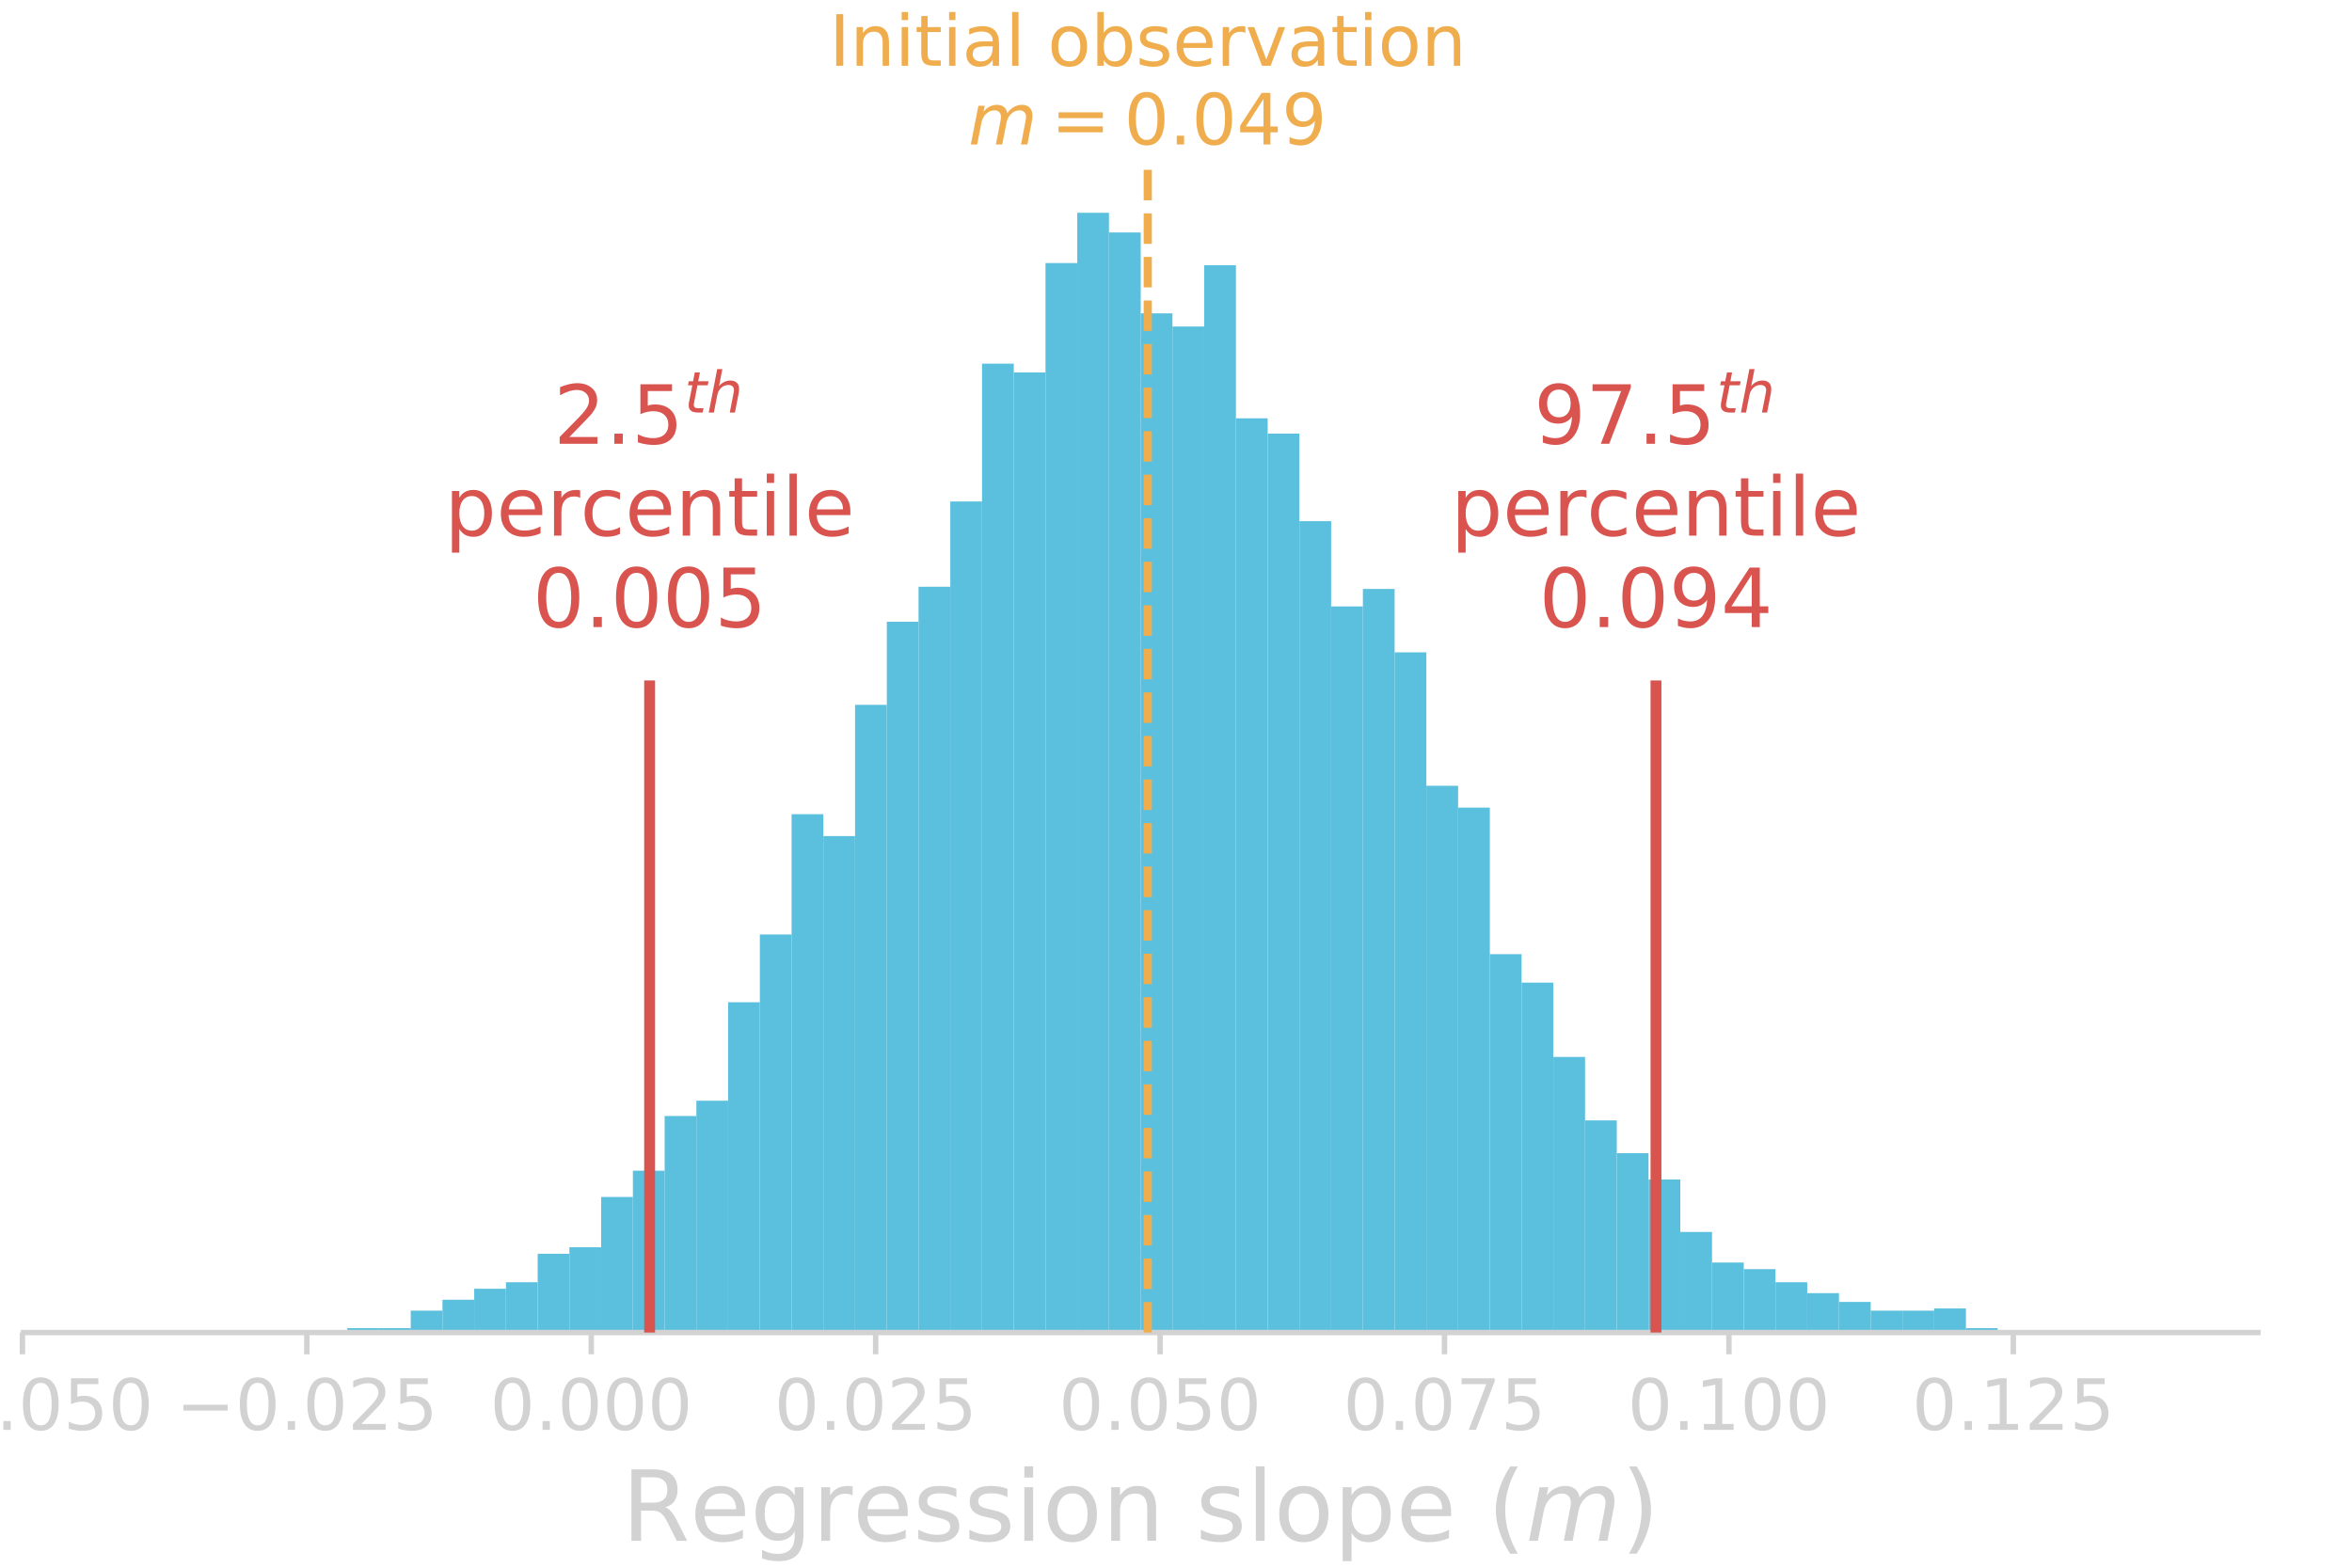 <?xml version="1.0" encoding="utf-8" standalone="no"?>
<!DOCTYPE svg PUBLIC "-//W3C//DTD SVG 1.1//EN"
  "http://www.w3.org/Graphics/SVG/1.1/DTD/svg11.dtd">
<!-- Created with matplotlib (http://matplotlib.org/) -->
<svg height="288pt" version="1.1" viewBox="0 0 432 288" width="432pt" xmlns="http://www.w3.org/2000/svg" xmlns:xlink="http://www.w3.org/1999/xlink">
 <defs>
  <style type="text/css">
*{stroke-linecap:butt;stroke-linejoin:round;}
  </style>
 </defs>
 <g id="figure_1">
  <g id="patch_1">
   <path d="M 0 288 
L 432 288 
L 432 0 
L 0 0 
z
" style="fill:none;"/>
  </g>
  <g id="axes_1">
   <g id="patch_2">
    <path d="M 4.32 244.8 
L 414.72 244.8 
L 414.72 28.8 
L 4.32 28.8 
z
" style="fill:none;"/>
   </g>
   <g id="patch_3">
    <path clip-path="url(#p814b1fa100)" d="M 22.975 244.8 
L 28.804 244.8 
L 28.804 244.398 
L 22.975 244.398 
z
" style="fill:#5bc0de;"/>
   </g>
   <g id="patch_4">
    <path clip-path="url(#p814b1fa100)" d="M 28.804 244.8 
L 34.634 244.8 
L 34.634 244.8 
L 28.804 244.8 
z
" style="fill:#5bc0de;"/>
   </g>
   <g id="patch_5">
    <path clip-path="url(#p814b1fa100)" d="M 34.634 244.8 
L 40.463 244.8 
L 40.463 244.8 
L 34.634 244.8 
z
" style="fill:#5bc0de;"/>
   </g>
   <g id="patch_6">
    <path clip-path="url(#p814b1fa100)" d="M 40.463 244.8 
L 46.293 244.8 
L 46.293 244.8 
L 40.463 244.8 
z
" style="fill:#5bc0de;"/>
   </g>
   <g id="patch_7">
    <path clip-path="url(#p814b1fa100)" d="M 46.293 244.8 
L 52.122 244.8 
L 52.122 244.398 
L 46.293 244.398 
z
" style="fill:#5bc0de;"/>
   </g>
   <g id="patch_8">
    <path clip-path="url(#p814b1fa100)" d="M 52.122 244.8 
L 57.952 244.8 
L 57.952 244.8 
L 52.122 244.8 
z
" style="fill:#5bc0de;"/>
   </g>
   <g id="patch_9">
    <path clip-path="url(#p814b1fa100)" d="M 57.952 244.8 
L 63.781 244.8 
L 63.781 244.398 
L 57.952 244.398 
z
" style="fill:#5bc0de;"/>
   </g>
   <g id="patch_10">
    <path clip-path="url(#p814b1fa100)" d="M 63.781 244.8 
L 69.611 244.8 
L 69.611 243.996 
L 63.781 243.996 
z
" style="fill:#5bc0de;"/>
   </g>
   <g id="patch_11">
    <path clip-path="url(#p814b1fa100)" d="M 69.611 244.8 
L 75.44 244.8 
L 75.44 243.996 
L 69.611 243.996 
z
" style="fill:#5bc0de;"/>
   </g>
   <g id="patch_12">
    <path clip-path="url(#p814b1fa100)" d="M 75.44 244.8 
L 81.27 244.8 
L 81.27 240.782 
L 75.44 240.782 
z
" style="fill:#5bc0de;"/>
   </g>
   <g id="patch_13">
    <path clip-path="url(#p814b1fa100)" d="M 81.27 244.8 
L 87.1 244.8 
L 87.1 238.773 
L 81.27 238.773 
z
" style="fill:#5bc0de;"/>
   </g>
   <g id="patch_14">
    <path clip-path="url(#p814b1fa100)" d="M 87.1 244.8 
L 92.929 244.8 
L 92.929 236.764 
L 87.1 236.764 
z
" style="fill:#5bc0de;"/>
   </g>
   <g id="patch_15">
    <path clip-path="url(#p814b1fa100)" d="M 92.929 244.8 
L 98.759 244.8 
L 98.759 235.559 
L 92.929 235.559 
z
" style="fill:#5bc0de;"/>
   </g>
   <g id="patch_16">
    <path clip-path="url(#p814b1fa100)" d="M 98.759 244.8 
L 104.588 244.8 
L 104.588 230.336 
L 98.759 230.336 
z
" style="fill:#5bc0de;"/>
   </g>
   <g id="patch_17">
    <path clip-path="url(#p814b1fa100)" d="M 104.588 244.8 
L 110.418 244.8 
L 110.418 229.13 
L 104.588 229.13 
z
" style="fill:#5bc0de;"/>
   </g>
   <g id="patch_18">
    <path clip-path="url(#p814b1fa100)" d="M 110.418 244.8 
L 116.247 244.8 
L 116.247 219.889 
L 110.418 219.889 
z
" style="fill:#5bc0de;"/>
   </g>
   <g id="patch_19">
    <path clip-path="url(#p814b1fa100)" d="M 116.247 244.8 
L 122.077 244.8 
L 122.077 215.068 
L 116.247 215.068 
z
" style="fill:#5bc0de;"/>
   </g>
   <g id="patch_20">
    <path clip-path="url(#p814b1fa100)" d="M 122.077 244.8 
L 127.906 244.8 
L 127.906 205.023 
L 122.077 205.023 
z
" style="fill:#5bc0de;"/>
   </g>
   <g id="patch_21">
    <path clip-path="url(#p814b1fa100)" d="M 127.906 244.8 
L 133.736 244.8 
L 133.736 202.211 
L 127.906 202.211 
z
" style="fill:#5bc0de;"/>
   </g>
   <g id="patch_22">
    <path clip-path="url(#p814b1fa100)" d="M 133.736 244.8 
L 139.565 244.8 
L 139.565 184.13 
L 133.736 184.13 
z
" style="fill:#5bc0de;"/>
   </g>
   <g id="patch_23">
    <path clip-path="url(#p814b1fa100)" d="M 139.565 244.8 
L 145.395 244.8 
L 145.395 171.675 
L 139.565 171.675 
z
" style="fill:#5bc0de;"/>
   </g>
   <g id="patch_24">
    <path clip-path="url(#p814b1fa100)" d="M 145.395 244.8 
L 151.225 244.8 
L 151.225 149.577 
L 145.395 149.577 
z
" style="fill:#5bc0de;"/>
   </g>
   <g id="patch_25">
    <path clip-path="url(#p814b1fa100)" d="M 151.225 244.8 
L 157.054 244.8 
L 157.054 153.595 
L 151.225 153.595 
z
" style="fill:#5bc0de;"/>
   </g>
   <g id="patch_26">
    <path clip-path="url(#p814b1fa100)" d="M 157.054 244.8 
L 162.884 244.8 
L 162.884 129.488 
L 157.054 129.488 
z
" style="fill:#5bc0de;"/>
   </g>
   <g id="patch_27">
    <path clip-path="url(#p814b1fa100)" d="M 162.884 244.8 
L 168.713 244.8 
L 168.713 114.22 
L 162.884 114.22 
z
" style="fill:#5bc0de;"/>
   </g>
   <g id="patch_28">
    <path clip-path="url(#p814b1fa100)" d="M 168.713 244.8 
L 174.543 244.8 
L 174.543 107.791 
L 168.713 107.791 
z
" style="fill:#5bc0de;"/>
   </g>
   <g id="patch_29">
    <path clip-path="url(#p814b1fa100)" d="M 174.543 244.8 
L 180.372 244.8 
L 180.372 92.121 
L 174.543 92.121 
z
" style="fill:#5bc0de;"/>
   </g>
   <g id="patch_30">
    <path clip-path="url(#p814b1fa100)" d="M 180.372 244.8 
L 186.202 244.8 
L 186.202 66.809 
L 180.372 66.809 
z
" style="fill:#5bc0de;"/>
   </g>
   <g id="patch_31">
    <path clip-path="url(#p814b1fa100)" d="M 186.202 244.8 
L 192.031 244.8 
L 192.031 68.416 
L 186.202 68.416 
z
" style="fill:#5bc0de;"/>
   </g>
   <g id="patch_32">
    <path clip-path="url(#p814b1fa100)" d="M 192.031 244.8 
L 197.861 244.8 
L 197.861 48.327 
L 192.031 48.327 
z
" style="fill:#5bc0de;"/>
   </g>
   <g id="patch_33">
    <path clip-path="url(#p814b1fa100)" d="M 197.861 244.8 
L 203.69 244.8 
L 203.69 39.086 
L 197.861 39.086 
z
" style="fill:#5bc0de;"/>
   </g>
   <g id="patch_34">
    <path clip-path="url(#p814b1fa100)" d="M 203.69 244.8 
L 209.52 244.8 
L 209.52 42.702 
L 203.69 42.702 
z
" style="fill:#5bc0de;"/>
   </g>
   <g id="patch_35">
    <path clip-path="url(#p814b1fa100)" d="M 209.52 244.8 
L 215.35 244.8 
L 215.35 57.568 
L 209.52 57.568 
z
" style="fill:#5bc0de;"/>
   </g>
   <g id="patch_36">
    <path clip-path="url(#p814b1fa100)" d="M 215.35 244.8 
L 221.179 244.8 
L 221.179 59.979 
L 215.35 59.979 
z
" style="fill:#5bc0de;"/>
   </g>
   <g id="patch_37">
    <path clip-path="url(#p814b1fa100)" d="M 221.179 244.8 
L 227.009 244.8 
L 227.009 48.729 
L 221.179 48.729 
z
" style="fill:#5bc0de;"/>
   </g>
   <g id="patch_38">
    <path clip-path="url(#p814b1fa100)" d="M 227.009 244.8 
L 232.838 244.8 
L 232.838 76.854 
L 227.009 76.854 
z
" style="fill:#5bc0de;"/>
   </g>
   <g id="patch_39">
    <path clip-path="url(#p814b1fa100)" d="M 232.838 244.8 
L 238.668 244.8 
L 238.668 79.666 
L 232.838 79.666 
z
" style="fill:#5bc0de;"/>
   </g>
   <g id="patch_40">
    <path clip-path="url(#p814b1fa100)" d="M 238.668 244.8 
L 244.497 244.8 
L 244.497 95.737 
L 238.668 95.737 
z
" style="fill:#5bc0de;"/>
   </g>
   <g id="patch_41">
    <path clip-path="url(#p814b1fa100)" d="M 244.497 244.8 
L 250.327 244.8 
L 250.327 111.407 
L 244.497 111.407 
z
" style="fill:#5bc0de;"/>
   </g>
   <g id="patch_42">
    <path clip-path="url(#p814b1fa100)" d="M 250.327 244.8 
L 256.156 244.8 
L 256.156 108.193 
L 250.327 108.193 
z
" style="fill:#5bc0de;"/>
   </g>
   <g id="patch_43">
    <path clip-path="url(#p814b1fa100)" d="M 256.156 244.8 
L 261.986 244.8 
L 261.986 119.845 
L 256.156 119.845 
z
" style="fill:#5bc0de;"/>
   </g>
   <g id="patch_44">
    <path clip-path="url(#p814b1fa100)" d="M 261.986 244.8 
L 267.815 244.8 
L 267.815 144.354 
L 261.986 144.354 
z
" style="fill:#5bc0de;"/>
   </g>
   <g id="patch_45">
    <path clip-path="url(#p814b1fa100)" d="M 267.815 244.8 
L 273.645 244.8 
L 273.645 148.371 
L 267.815 148.371 
z
" style="fill:#5bc0de;"/>
   </g>
   <g id="patch_46">
    <path clip-path="url(#p814b1fa100)" d="M 273.645 244.8 
L 279.475 244.8 
L 279.475 175.291 
L 273.645 175.291 
z
" style="fill:#5bc0de;"/>
   </g>
   <g id="patch_47">
    <path clip-path="url(#p814b1fa100)" d="M 279.475 244.8 
L 285.304 244.8 
L 285.304 180.514 
L 279.475 180.514 
z
" style="fill:#5bc0de;"/>
   </g>
   <g id="patch_48">
    <path clip-path="url(#p814b1fa100)" d="M 285.304 244.8 
L 291.134 244.8 
L 291.134 194.175 
L 285.304 194.175 
z
" style="fill:#5bc0de;"/>
   </g>
   <g id="patch_49">
    <path clip-path="url(#p814b1fa100)" d="M 291.134 244.8 
L 296.963 244.8 
L 296.963 205.827 
L 291.134 205.827 
z
" style="fill:#5bc0de;"/>
   </g>
   <g id="patch_50">
    <path clip-path="url(#p814b1fa100)" d="M 296.963 244.8 
L 302.793 244.8 
L 302.793 211.854 
L 296.963 211.854 
z
" style="fill:#5bc0de;"/>
   </g>
   <g id="patch_51">
    <path clip-path="url(#p814b1fa100)" d="M 302.793 244.8 
L 308.622 244.8 
L 308.622 216.675 
L 302.793 216.675 
z
" style="fill:#5bc0de;"/>
   </g>
   <g id="patch_52">
    <path clip-path="url(#p814b1fa100)" d="M 308.622 244.8 
L 314.452 244.8 
L 314.452 226.318 
L 308.622 226.318 
z
" style="fill:#5bc0de;"/>
   </g>
   <g id="patch_53">
    <path clip-path="url(#p814b1fa100)" d="M 314.452 244.8 
L 320.281 244.8 
L 320.281 231.943 
L 314.452 231.943 
z
" style="fill:#5bc0de;"/>
   </g>
   <g id="patch_54">
    <path clip-path="url(#p814b1fa100)" d="M 320.281 244.8 
L 326.111 244.8 
L 326.111 233.148 
L 320.281 233.148 
z
" style="fill:#5bc0de;"/>
   </g>
   <g id="patch_55">
    <path clip-path="url(#p814b1fa100)" d="M 326.111 244.8 
L 331.94 244.8 
L 331.94 235.559 
L 326.111 235.559 
z
" style="fill:#5bc0de;"/>
   </g>
   <g id="patch_56">
    <path clip-path="url(#p814b1fa100)" d="M 331.94 244.8 
L 337.77 244.8 
L 337.77 237.568 
L 331.94 237.568 
z
" style="fill:#5bc0de;"/>
   </g>
   <g id="patch_57">
    <path clip-path="url(#p814b1fa100)" d="M 337.77 244.8 
L 343.6 244.8 
L 343.6 239.175 
L 337.77 239.175 
z
" style="fill:#5bc0de;"/>
   </g>
   <g id="patch_58">
    <path clip-path="url(#p814b1fa100)" d="M 343.6 244.8 
L 349.429 244.8 
L 349.429 240.782 
L 343.6 240.782 
z
" style="fill:#5bc0de;"/>
   </g>
   <g id="patch_59">
    <path clip-path="url(#p814b1fa100)" d="M 349.429 244.8 
L 355.259 244.8 
L 355.259 240.782 
L 349.429 240.782 
z
" style="fill:#5bc0de;"/>
   </g>
   <g id="patch_60">
    <path clip-path="url(#p814b1fa100)" d="M 355.259 244.8 
L 361.088 244.8 
L 361.088 240.38 
L 355.259 240.38 
z
" style="fill:#5bc0de;"/>
   </g>
   <g id="patch_61">
    <path clip-path="url(#p814b1fa100)" d="M 361.088 244.8 
L 366.918 244.8 
L 366.918 243.996 
L 361.088 243.996 
z
" style="fill:#5bc0de;"/>
   </g>
   <g id="patch_62">
    <path clip-path="url(#p814b1fa100)" d="M 366.918 244.8 
L 372.747 244.8 
L 372.747 244.8 
L 366.918 244.8 
z
" style="fill:#5bc0de;"/>
   </g>
   <g id="patch_63">
    <path clip-path="url(#p814b1fa100)" d="M 372.747 244.8 
L 378.577 244.8 
L 378.577 244.398 
L 372.747 244.398 
z
" style="fill:#5bc0de;"/>
   </g>
   <g id="patch_64">
    <path clip-path="url(#p814b1fa100)" d="M 378.577 244.8 
L 384.406 244.8 
L 384.406 244.8 
L 378.577 244.8 
z
" style="fill:#5bc0de;"/>
   </g>
   <g id="patch_65">
    <path clip-path="url(#p814b1fa100)" d="M 384.406 244.8 
L 390.236 244.8 
L 390.236 244.398 
L 384.406 244.398 
z
" style="fill:#5bc0de;"/>
   </g>
   <g id="patch_66">
    <path clip-path="url(#p814b1fa100)" d="M 390.236 244.8 
L 396.065 244.8 
L 396.065 244.398 
L 390.236 244.398 
z
" style="fill:#5bc0de;"/>
   </g>
   <g id="matplotlib.axis_1">
    <g id="xtick_1">
     <g id="line2d_1">
      <defs>
       <path d="M 0 0 
L 0 4 
" id="mbfdea4ad53" style="stroke:#d2d2d2;"/>
      </defs>
      <g>
       <use style="fill:#d2d2d2;stroke:#d2d2d2;" x="4.12" xlink:href="#mbfdea4ad53" y="244.8"/>
      </g>
     </g>
     <g id="text_1">
      <!-- −0.050 -->
      <defs>
       <path d="M 10.594 35.5 
L 73.188 35.5 
L 73.188 27.203 
L 10.594 27.203 
z
" id="DejaVuSans-2212"/>
       <path d="M 31.781 66.406 
Q 24.172 66.406 20.328 58.906 
Q 16.5 51.422 16.5 36.375 
Q 16.5 21.391 20.328 13.891 
Q 24.172 6.391 31.781 6.391 
Q 39.453 6.391 43.281 13.891 
Q 47.125 21.391 47.125 36.375 
Q 47.125 51.422 43.281 58.906 
Q 39.453 66.406 31.781 66.406 
M 31.781 74.219 
Q 44.047 74.219 50.516 64.516 
Q 56.984 54.828 56.984 36.375 
Q 56.984 17.969 50.516 8.266 
Q 44.047 -1.422 31.781 -1.422 
Q 19.531 -1.422 13.062 8.266 
Q 6.594 17.969 6.594 36.375 
Q 6.594 54.828 13.062 64.516 
Q 19.531 74.219 31.781 74.219 
" id="DejaVuSans-30"/>
       <path d="M 10.688 12.406 
L 21 12.406 
L 21 0 
L 10.688 0 
z
" id="DejaVuSans-2e"/>
       <path d="M 10.797 72.906 
L 49.516 72.906 
L 49.516 64.594 
L 19.828 64.594 
L 19.828 46.734 
Q 21.969 47.469 24.109 47.828 
Q 26.266 48.188 28.422 48.188 
Q 40.625 48.188 47.75 41.5 
Q 54.891 34.812 54.891 23.391 
Q 54.891 11.625 47.562 5.094 
Q 40.234 -1.422 26.906 -1.422 
Q 22.312 -1.422 17.547 -0.641 
Q 12.797 0.141 7.719 1.703 
L 7.719 11.625 
Q 12.109 9.234 16.797 8.062 
Q 21.484 6.891 26.703 6.891 
Q 35.156 6.891 40.078 11.328 
Q 45.016 15.766 45.016 23.391 
Q 45.016 31 40.078 35.438 
Q 35.156 39.891 26.703 39.891 
Q 22.75 39.891 18.812 39.016 
Q 14.891 38.141 10.797 36.281 
z
" id="DejaVuSans-35"/>
      </defs>
      <g style="fill:#d2d2d2;" transform="translate(-19.935 262.678)scale(0.13 -0.13)">
       <use xlink:href="#DejaVuSans-2212"/>
       <use x="83.789" xlink:href="#DejaVuSans-30"/>
       <use x="147.412" xlink:href="#DejaVuSans-2e"/>
       <use x="179.199" xlink:href="#DejaVuSans-30"/>
       <use x="242.822" xlink:href="#DejaVuSans-35"/>
       <use x="306.445" xlink:href="#DejaVuSans-30"/>
      </g>
     </g>
    </g>
    <g id="xtick_2">
     <g id="line2d_2">
      <g>
       <use style="fill:#d2d2d2;stroke:#d2d2d2;" x="56.359" xlink:href="#mbfdea4ad53" y="244.8"/>
      </g>
     </g>
     <g id="text_2">
      <!-- −0.025 -->
      <defs>
       <path d="M 19.188 8.297 
L 53.609 8.297 
L 53.609 0 
L 7.328 0 
L 7.328 8.297 
Q 12.938 14.109 22.625 23.891 
Q 32.328 33.688 34.812 36.531 
Q 39.547 41.844 41.422 45.531 
Q 43.312 49.219 43.312 52.781 
Q 43.312 58.594 39.234 62.25 
Q 35.156 65.922 28.609 65.922 
Q 23.969 65.922 18.812 64.312 
Q 13.672 62.703 7.812 59.422 
L 7.812 69.391 
Q 13.766 71.781 18.938 73 
Q 24.125 74.219 28.422 74.219 
Q 39.75 74.219 46.484 68.547 
Q 53.219 62.891 53.219 53.422 
Q 53.219 48.922 51.531 44.891 
Q 49.859 40.875 45.406 35.406 
Q 44.188 33.984 37.641 27.219 
Q 31.109 20.453 19.188 8.297 
" id="DejaVuSans-32"/>
      </defs>
      <g style="fill:#d2d2d2;" transform="translate(32.304 262.678)scale(0.13 -0.13)">
       <use xlink:href="#DejaVuSans-2212"/>
       <use x="83.789" xlink:href="#DejaVuSans-30"/>
       <use x="147.412" xlink:href="#DejaVuSans-2e"/>
       <use x="179.199" xlink:href="#DejaVuSans-30"/>
       <use x="242.822" xlink:href="#DejaVuSans-32"/>
       <use x="306.445" xlink:href="#DejaVuSans-35"/>
      </g>
     </g>
    </g>
    <g id="xtick_3">
     <g id="line2d_3">
      <g>
       <use style="fill:#d2d2d2;stroke:#d2d2d2;" x="108.598" xlink:href="#mbfdea4ad53" y="244.8"/>
      </g>
     </g>
     <g id="text_3">
      <!-- 0.000 -->
      <g style="fill:#d2d2d2;" transform="translate(89.99 262.678)scale(0.13 -0.13)">
       <use xlink:href="#DejaVuSans-30"/>
       <use x="63.623" xlink:href="#DejaVuSans-2e"/>
       <use x="95.41" xlink:href="#DejaVuSans-30"/>
       <use x="159.033" xlink:href="#DejaVuSans-30"/>
       <use x="222.656" xlink:href="#DejaVuSans-30"/>
      </g>
     </g>
    </g>
    <g id="xtick_4">
     <g id="line2d_4">
      <g>
       <use style="fill:#d2d2d2;stroke:#d2d2d2;" x="160.838" xlink:href="#mbfdea4ad53" y="244.8"/>
      </g>
     </g>
     <g id="text_4">
      <!-- 0.025 -->
      <g style="fill:#d2d2d2;" transform="translate(142.229 262.678)scale(0.13 -0.13)">
       <use xlink:href="#DejaVuSans-30"/>
       <use x="63.623" xlink:href="#DejaVuSans-2e"/>
       <use x="95.41" xlink:href="#DejaVuSans-30"/>
       <use x="159.033" xlink:href="#DejaVuSans-32"/>
       <use x="222.656" xlink:href="#DejaVuSans-35"/>
      </g>
     </g>
    </g>
    <g id="xtick_5">
     <g id="line2d_5">
      <g>
       <use style="fill:#d2d2d2;stroke:#d2d2d2;" x="213.077" xlink:href="#mbfdea4ad53" y="244.8"/>
      </g>
     </g>
     <g id="text_5">
      <!-- 0.050 -->
      <g style="fill:#d2d2d2;" transform="translate(194.469 262.678)scale(0.13 -0.13)">
       <use xlink:href="#DejaVuSans-30"/>
       <use x="63.623" xlink:href="#DejaVuSans-2e"/>
       <use x="95.41" xlink:href="#DejaVuSans-30"/>
       <use x="159.033" xlink:href="#DejaVuSans-35"/>
       <use x="222.656" xlink:href="#DejaVuSans-30"/>
      </g>
     </g>
    </g>
    <g id="xtick_6">
     <g id="line2d_6">
      <g>
       <use style="fill:#d2d2d2;stroke:#d2d2d2;" x="265.316" xlink:href="#mbfdea4ad53" y="244.8"/>
      </g>
     </g>
     <g id="text_6">
      <!-- 0.075 -->
      <defs>
       <path d="M 8.203 72.906 
L 55.078 72.906 
L 55.078 68.703 
L 28.609 0 
L 18.312 0 
L 43.219 64.594 
L 8.203 64.594 
z
" id="DejaVuSans-37"/>
      </defs>
      <g style="fill:#d2d2d2;" transform="translate(246.708 262.678)scale(0.13 -0.13)">
       <use xlink:href="#DejaVuSans-30"/>
       <use x="63.623" xlink:href="#DejaVuSans-2e"/>
       <use x="95.41" xlink:href="#DejaVuSans-30"/>
       <use x="159.033" xlink:href="#DejaVuSans-37"/>
       <use x="222.656" xlink:href="#DejaVuSans-35"/>
      </g>
     </g>
    </g>
    <g id="xtick_7">
     <g id="line2d_7">
      <g>
       <use style="fill:#d2d2d2;stroke:#d2d2d2;" x="317.556" xlink:href="#mbfdea4ad53" y="244.8"/>
      </g>
     </g>
     <g id="text_7">
      <!-- 0.100 -->
      <defs>
       <path d="M 12.406 8.297 
L 28.516 8.297 
L 28.516 63.922 
L 10.984 60.406 
L 10.984 69.391 
L 28.422 72.906 
L 38.281 72.906 
L 38.281 8.297 
L 54.391 8.297 
L 54.391 0 
L 12.406 0 
z
" id="DejaVuSans-31"/>
      </defs>
      <g style="fill:#d2d2d2;" transform="translate(298.947 262.678)scale(0.13 -0.13)">
       <use xlink:href="#DejaVuSans-30"/>
       <use x="63.623" xlink:href="#DejaVuSans-2e"/>
       <use x="95.41" xlink:href="#DejaVuSans-31"/>
       <use x="159.033" xlink:href="#DejaVuSans-30"/>
       <use x="222.656" xlink:href="#DejaVuSans-30"/>
      </g>
     </g>
    </g>
    <g id="xtick_8">
     <g id="line2d_8">
      <g>
       <use style="fill:#d2d2d2;stroke:#d2d2d2;" x="369.795" xlink:href="#mbfdea4ad53" y="244.8"/>
      </g>
     </g>
     <g id="text_8">
      <!-- 0.125 -->
      <g style="fill:#d2d2d2;" transform="translate(351.187 262.678)scale(0.13 -0.13)">
       <use xlink:href="#DejaVuSans-30"/>
       <use x="63.623" xlink:href="#DejaVuSans-2e"/>
       <use x="95.41" xlink:href="#DejaVuSans-31"/>
       <use x="159.033" xlink:href="#DejaVuSans-32"/>
       <use x="222.656" xlink:href="#DejaVuSans-35"/>
      </g>
     </g>
    </g>
    <g id="text_9">
     <!-- Regression slope ($m$) -->
     <defs>
      <path d="M 44.391 34.188 
Q 47.562 33.109 50.562 29.594 
Q 53.562 26.078 56.594 19.922 
L 66.609 0 
L 56 0 
L 46.688 18.703 
Q 43.062 26.031 39.672 28.422 
Q 36.281 30.812 30.422 30.812 
L 19.672 30.812 
L 19.672 0 
L 9.812 0 
L 9.812 72.906 
L 32.078 72.906 
Q 44.578 72.906 50.734 67.672 
Q 56.891 62.453 56.891 51.906 
Q 56.891 45.016 53.688 40.469 
Q 50.484 35.938 44.391 34.188 
M 19.672 64.797 
L 19.672 38.922 
L 32.078 38.922 
Q 39.203 38.922 42.844 42.219 
Q 46.484 45.516 46.484 51.906 
Q 46.484 58.297 42.844 61.547 
Q 39.203 64.797 32.078 64.797 
z
" id="DejaVuSans-52"/>
      <path d="M 56.203 29.594 
L 56.203 25.203 
L 14.891 25.203 
Q 15.484 15.922 20.484 11.062 
Q 25.484 6.203 34.422 6.203 
Q 39.594 6.203 44.453 7.469 
Q 49.312 8.734 54.109 11.281 
L 54.109 2.781 
Q 49.266 0.734 44.188 -0.344 
Q 39.109 -1.422 33.891 -1.422 
Q 20.797 -1.422 13.156 6.188 
Q 5.516 13.812 5.516 26.812 
Q 5.516 40.234 12.766 48.109 
Q 20.016 56 32.328 56 
Q 43.359 56 49.781 48.891 
Q 56.203 41.797 56.203 29.594 
M 47.219 32.234 
Q 47.125 39.594 43.094 43.984 
Q 39.062 48.391 32.422 48.391 
Q 24.906 48.391 20.391 44.141 
Q 15.875 39.891 15.188 32.172 
z
" id="DejaVuSans-65"/>
      <path d="M 45.406 27.984 
Q 45.406 37.75 41.375 43.109 
Q 37.359 48.484 30.078 48.484 
Q 22.859 48.484 18.828 43.109 
Q 14.797 37.75 14.797 27.984 
Q 14.797 18.266 18.828 12.891 
Q 22.859 7.516 30.078 7.516 
Q 37.359 7.516 41.375 12.891 
Q 45.406 18.266 45.406 27.984 
M 54.391 6.781 
Q 54.391 -7.172 48.188 -13.984 
Q 42 -20.797 29.203 -20.797 
Q 24.469 -20.797 20.266 -20.094 
Q 16.062 -19.391 12.109 -17.922 
L 12.109 -9.188 
Q 16.062 -11.328 19.922 -12.344 
Q 23.781 -13.375 27.781 -13.375 
Q 36.625 -13.375 41.016 -8.766 
Q 45.406 -4.156 45.406 5.172 
L 45.406 9.625 
Q 42.625 4.781 38.281 2.391 
Q 33.938 0 27.875 0 
Q 17.828 0 11.672 7.656 
Q 5.516 15.328 5.516 27.984 
Q 5.516 40.672 11.672 48.328 
Q 17.828 56 27.875 56 
Q 33.938 56 38.281 53.609 
Q 42.625 51.219 45.406 46.391 
L 45.406 54.688 
L 54.391 54.688 
z
" id="DejaVuSans-67"/>
      <path d="M 41.109 46.297 
Q 39.594 47.172 37.812 47.578 
Q 36.031 48 33.891 48 
Q 26.266 48 22.188 43.047 
Q 18.109 38.094 18.109 28.812 
L 18.109 0 
L 9.078 0 
L 9.078 54.688 
L 18.109 54.688 
L 18.109 46.188 
Q 20.953 51.172 25.484 53.578 
Q 30.031 56 36.531 56 
Q 37.453 56 38.578 55.875 
Q 39.703 55.766 41.062 55.516 
z
" id="DejaVuSans-72"/>
      <path d="M 44.281 53.078 
L 44.281 44.578 
Q 40.484 46.531 36.375 47.5 
Q 32.281 48.484 27.875 48.484 
Q 21.188 48.484 17.844 46.438 
Q 14.5 44.391 14.5 40.281 
Q 14.5 37.156 16.891 35.375 
Q 19.281 33.594 26.516 31.984 
L 29.594 31.297 
Q 39.156 29.25 43.188 25.516 
Q 47.219 21.781 47.219 15.094 
Q 47.219 7.469 41.188 3.016 
Q 35.156 -1.422 24.609 -1.422 
Q 20.219 -1.422 15.453 -0.562 
Q 10.688 0.297 5.422 2 
L 5.422 11.281 
Q 10.406 8.688 15.234 7.391 
Q 20.062 6.109 24.812 6.109 
Q 31.156 6.109 34.562 8.281 
Q 37.984 10.453 37.984 14.406 
Q 37.984 18.062 35.516 20.016 
Q 33.062 21.969 24.703 23.781 
L 21.578 24.516 
Q 13.234 26.266 9.516 29.906 
Q 5.812 33.547 5.812 39.891 
Q 5.812 47.609 11.281 51.797 
Q 16.75 56 26.812 56 
Q 31.781 56 36.172 55.266 
Q 40.578 54.547 44.281 53.078 
" id="DejaVuSans-73"/>
      <path d="M 9.422 54.688 
L 18.406 54.688 
L 18.406 0 
L 9.422 0 
z
M 9.422 75.984 
L 18.406 75.984 
L 18.406 64.594 
L 9.422 64.594 
z
" id="DejaVuSans-69"/>
      <path d="M 30.609 48.391 
Q 23.391 48.391 19.188 42.75 
Q 14.984 37.109 14.984 27.297 
Q 14.984 17.484 19.156 11.844 
Q 23.344 6.203 30.609 6.203 
Q 37.797 6.203 41.984 11.859 
Q 46.188 17.531 46.188 27.297 
Q 46.188 37.016 41.984 42.703 
Q 37.797 48.391 30.609 48.391 
M 30.609 56 
Q 42.328 56 49.016 48.375 
Q 55.719 40.766 55.719 27.297 
Q 55.719 13.875 49.016 6.219 
Q 42.328 -1.422 30.609 -1.422 
Q 18.844 -1.422 12.172 6.219 
Q 5.516 13.875 5.516 27.297 
Q 5.516 40.766 12.172 48.375 
Q 18.844 56 30.609 56 
" id="DejaVuSans-6f"/>
      <path d="M 54.891 33.016 
L 54.891 0 
L 45.906 0 
L 45.906 32.719 
Q 45.906 40.484 42.875 44.328 
Q 39.844 48.188 33.797 48.188 
Q 26.516 48.188 22.312 43.547 
Q 18.109 38.922 18.109 30.906 
L 18.109 0 
L 9.078 0 
L 9.078 54.688 
L 18.109 54.688 
L 18.109 46.188 
Q 21.344 51.125 25.703 53.562 
Q 30.078 56 35.797 56 
Q 45.219 56 50.047 50.172 
Q 54.891 44.344 54.891 33.016 
" id="DejaVuSans-6e"/>
      <path id="DejaVuSans-20"/>
      <path d="M 9.422 75.984 
L 18.406 75.984 
L 18.406 0 
L 9.422 0 
z
" id="DejaVuSans-6c"/>
      <path d="M 18.109 8.203 
L 18.109 -20.797 
L 9.078 -20.797 
L 9.078 54.688 
L 18.109 54.688 
L 18.109 46.391 
Q 20.953 51.266 25.266 53.625 
Q 29.594 56 35.594 56 
Q 45.562 56 51.781 48.094 
Q 58.016 40.188 58.016 27.297 
Q 58.016 14.406 51.781 6.484 
Q 45.562 -1.422 35.594 -1.422 
Q 29.594 -1.422 25.266 0.953 
Q 20.953 3.328 18.109 8.203 
M 48.688 27.297 
Q 48.688 37.203 44.609 42.844 
Q 40.531 48.484 33.406 48.484 
Q 26.266 48.484 22.188 42.844 
Q 18.109 37.203 18.109 27.297 
Q 18.109 17.391 22.188 11.75 
Q 26.266 6.109 33.406 6.109 
Q 40.531 6.109 44.609 11.75 
Q 48.688 17.391 48.688 27.297 
" id="DejaVuSans-70"/>
      <path d="M 31 75.875 
Q 24.469 64.656 21.281 53.656 
Q 18.109 42.672 18.109 31.391 
Q 18.109 20.125 21.312 9.062 
Q 24.516 -2 31 -13.188 
L 23.188 -13.188 
Q 15.875 -1.703 12.234 9.375 
Q 8.594 20.453 8.594 31.391 
Q 8.594 42.281 12.203 53.312 
Q 15.828 64.359 23.188 75.875 
z
" id="DejaVuSans-28"/>
      <path d="M 89.797 33.016 
L 83.406 0 
L 74.422 0 
L 80.719 32.719 
Q 81.109 34.812 81.297 36.328 
Q 81.5 37.844 81.5 38.922 
Q 81.5 43.312 79.047 45.75 
Q 76.609 48.188 72.219 48.188 
Q 65.672 48.188 60.547 43.281 
Q 55.422 38.375 53.906 30.516 
L 47.906 0 
L 38.922 0 
L 45.312 32.719 
Q 45.703 34.516 45.891 36.047 
Q 46.094 37.594 46.094 38.812 
Q 46.094 43.266 43.656 45.719 
Q 41.219 48.188 36.922 48.188 
Q 30.281 48.188 25.141 43.281 
Q 20.016 38.375 18.5 30.516 
L 12.5 0 
L 3.516 0 
L 14.203 54.688 
L 23.188 54.688 
L 21.484 46.188 
Q 25.141 50.984 30.047 53.484 
Q 34.969 56 40.578 56 
Q 46.531 56 50.359 52.875 
Q 54.203 49.75 54.984 44.188 
Q 59.078 49.953 64.469 52.969 
Q 69.875 56 75.875 56 
Q 82.906 56 86.734 51.953 
Q 90.578 47.906 90.578 40.484 
Q 90.578 38.875 90.375 36.938 
Q 90.188 35.016 89.797 33.016 
" id="DejaVuSans-Oblique-6d"/>
      <path d="M 8.016 75.875 
L 15.828 75.875 
Q 23.141 64.359 26.781 53.312 
Q 30.422 42.281 30.422 31.391 
Q 30.422 20.453 26.781 9.375 
Q 23.141 -1.703 15.828 -13.188 
L 8.016 -13.188 
Q 14.5 -2 17.703 9.062 
Q 20.906 20.125 20.906 31.391 
Q 20.906 42.672 17.703 53.656 
Q 14.5 64.656 8.016 75.875 
" id="DejaVuSans-29"/>
     </defs>
     <g style="fill:#d2d2d2;" transform="translate(114.21 283.062)scale(0.18 -0.18)">
      <use transform="translate(0 0.016)" xlink:href="#DejaVuSans-52"/>
      <use transform="translate(69.482 0.016)" xlink:href="#DejaVuSans-65"/>
      <use transform="translate(131.006 0.016)" xlink:href="#DejaVuSans-67"/>
      <use transform="translate(194.482 0.016)" xlink:href="#DejaVuSans-72"/>
      <use transform="translate(235.596 0.016)" xlink:href="#DejaVuSans-65"/>
      <use transform="translate(297.119 0.016)" xlink:href="#DejaVuSans-73"/>
      <use transform="translate(349.219 0.016)" xlink:href="#DejaVuSans-73"/>
      <use transform="translate(401.318 0.016)" xlink:href="#DejaVuSans-69"/>
      <use transform="translate(429.102 0.016)" xlink:href="#DejaVuSans-6f"/>
      <use transform="translate(490.283 0.016)" xlink:href="#DejaVuSans-6e"/>
      <use transform="translate(553.662 0.016)" xlink:href="#DejaVuSans-20"/>
      <use transform="translate(585.449 0.016)" xlink:href="#DejaVuSans-73"/>
      <use transform="translate(637.549 0.016)" xlink:href="#DejaVuSans-6c"/>
      <use transform="translate(665.332 0.016)" xlink:href="#DejaVuSans-6f"/>
      <use transform="translate(726.514 0.016)" xlink:href="#DejaVuSans-70"/>
      <use transform="translate(789.99 0.016)" xlink:href="#DejaVuSans-65"/>
      <use transform="translate(851.514 0.016)" xlink:href="#DejaVuSans-20"/>
      <use transform="translate(883.301 0.016)" xlink:href="#DejaVuSans-28"/>
      <use transform="translate(922.314 0.016)" xlink:href="#DejaVuSans-Oblique-6d"/>
      <use transform="translate(1019.727 0.016)" xlink:href="#DejaVuSans-29"/>
     </g>
    </g>
   </g>
   <g id="matplotlib.axis_2"/>
   <g id="patch_67">
    <path d="M 4.32 244.8 
L 414.72 244.8 
" style="fill:none;stroke:#d2d2d2;stroke-linecap:square;stroke-linejoin:miter;"/>
   </g>
  </g>
  <g id="axes_2">
   <g id="line2d_9">
    <path clip-path="url(#p814b1fa100)" d="M 210.812 244.8 
L 210.812 28.8 
" style="fill:none;stroke:#f0ad4e;stroke-dasharray:5.6,2.4;stroke-dashoffset:0;stroke-width:1.5;"/>
   </g>
   <g id="text_10">
    <!-- Initial observation -->
    <defs>
     <path d="M 9.812 72.906 
L 19.672 72.906 
L 19.672 0 
L 9.812 0 
z
" id="DejaVuSans-49"/>
     <path d="M 18.312 70.219 
L 18.312 54.688 
L 36.812 54.688 
L 36.812 47.703 
L 18.312 47.703 
L 18.312 18.016 
Q 18.312 11.328 20.141 9.422 
Q 21.969 7.516 27.594 7.516 
L 36.812 7.516 
L 36.812 0 
L 27.594 0 
Q 17.188 0 13.234 3.875 
Q 9.281 7.766 9.281 18.016 
L 9.281 47.703 
L 2.688 47.703 
L 2.688 54.688 
L 9.281 54.688 
L 9.281 70.219 
z
" id="DejaVuSans-74"/>
     <path d="M 34.281 27.484 
Q 23.391 27.484 19.188 25 
Q 14.984 22.516 14.984 16.5 
Q 14.984 11.719 18.141 8.906 
Q 21.297 6.109 26.703 6.109 
Q 34.188 6.109 38.703 11.406 
Q 43.219 16.703 43.219 25.484 
L 43.219 27.484 
z
M 52.203 31.203 
L 52.203 0 
L 43.219 0 
L 43.219 8.297 
Q 40.141 3.328 35.547 0.953 
Q 30.953 -1.422 24.312 -1.422 
Q 15.922 -1.422 10.953 3.297 
Q 6 8.016 6 15.922 
Q 6 25.141 12.172 29.828 
Q 18.359 34.516 30.609 34.516 
L 43.219 34.516 
L 43.219 35.406 
Q 43.219 41.609 39.141 45 
Q 35.062 48.391 27.688 48.391 
Q 23 48.391 18.547 47.266 
Q 14.109 46.141 10.016 43.891 
L 10.016 52.203 
Q 14.938 54.109 19.578 55.047 
Q 24.219 56 28.609 56 
Q 40.484 56 46.344 49.844 
Q 52.203 43.703 52.203 31.203 
" id="DejaVuSans-61"/>
     <path d="M 48.688 27.297 
Q 48.688 37.203 44.609 42.844 
Q 40.531 48.484 33.406 48.484 
Q 26.266 48.484 22.188 42.844 
Q 18.109 37.203 18.109 27.297 
Q 18.109 17.391 22.188 11.75 
Q 26.266 6.109 33.406 6.109 
Q 40.531 6.109 44.609 11.75 
Q 48.688 17.391 48.688 27.297 
M 18.109 46.391 
Q 20.953 51.266 25.266 53.625 
Q 29.594 56 35.594 56 
Q 45.562 56 51.781 48.094 
Q 58.016 40.188 58.016 27.297 
Q 58.016 14.406 51.781 6.484 
Q 45.562 -1.422 35.594 -1.422 
Q 29.594 -1.422 25.266 0.953 
Q 20.953 3.328 18.109 8.203 
L 18.109 0 
L 9.078 0 
L 9.078 75.984 
L 18.109 75.984 
z
" id="DejaVuSans-62"/>
     <path d="M 2.984 54.688 
L 12.5 54.688 
L 29.594 8.797 
L 46.688 54.688 
L 56.203 54.688 
L 35.688 0 
L 23.484 0 
z
" id="DejaVuSans-76"/>
    </defs>
    <g style="fill:#f0ad4e;" transform="translate(152.318 12.083)scale(0.13 -0.13)">
     <use xlink:href="#DejaVuSans-49"/>
     <use x="29.492" xlink:href="#DejaVuSans-6e"/>
     <use x="92.871" xlink:href="#DejaVuSans-69"/>
     <use x="120.654" xlink:href="#DejaVuSans-74"/>
     <use x="159.863" xlink:href="#DejaVuSans-69"/>
     <use x="187.646" xlink:href="#DejaVuSans-61"/>
     <use x="248.926" xlink:href="#DejaVuSans-6c"/>
     <use x="276.709" xlink:href="#DejaVuSans-20"/>
     <use x="308.496" xlink:href="#DejaVuSans-6f"/>
     <use x="369.678" xlink:href="#DejaVuSans-62"/>
     <use x="433.154" xlink:href="#DejaVuSans-73"/>
     <use x="485.254" xlink:href="#DejaVuSans-65"/>
     <use x="546.777" xlink:href="#DejaVuSans-72"/>
     <use x="587.891" xlink:href="#DejaVuSans-76"/>
     <use x="647.07" xlink:href="#DejaVuSans-61"/>
     <use x="708.35" xlink:href="#DejaVuSans-74"/>
     <use x="747.559" xlink:href="#DejaVuSans-69"/>
     <use x="775.342" xlink:href="#DejaVuSans-6f"/>
     <use x="836.523" xlink:href="#DejaVuSans-6e"/>
    </g>
    <!-- $m=0.049$ -->
    <defs>
     <path d="M 10.594 45.406 
L 73.188 45.406 
L 73.188 37.203 
L 10.594 37.203 
z
M 10.594 25.484 
L 73.188 25.484 
L 73.188 17.188 
L 10.594 17.188 
z
" id="DejaVuSans-3d"/>
     <path d="M 37.797 64.312 
L 12.891 25.391 
L 37.797 25.391 
z
M 35.203 72.906 
L 47.609 72.906 
L 47.609 25.391 
L 58.016 25.391 
L 58.016 17.188 
L 47.609 17.188 
L 47.609 0 
L 37.797 0 
L 37.797 17.188 
L 4.891 17.188 
L 4.891 26.703 
z
" id="DejaVuSans-34"/>
     <path d="M 10.984 1.516 
L 10.984 10.5 
Q 14.703 8.734 18.5 7.812 
Q 22.312 6.891 25.984 6.891 
Q 35.75 6.891 40.891 13.453 
Q 46.047 20.016 46.781 33.406 
Q 43.953 29.203 39.594 26.953 
Q 35.25 24.703 29.984 24.703 
Q 19.047 24.703 12.672 31.312 
Q 6.297 37.938 6.297 49.422 
Q 6.297 60.641 12.938 67.422 
Q 19.578 74.219 30.609 74.219 
Q 43.266 74.219 49.922 64.516 
Q 56.594 54.828 56.594 36.375 
Q 56.594 19.141 48.406 8.859 
Q 40.234 -1.422 26.422 -1.422 
Q 22.703 -1.422 18.891 -0.688 
Q 15.094 0.047 10.984 1.516 
M 30.609 32.422 
Q 37.25 32.422 41.125 36.953 
Q 45.016 41.5 45.016 49.422 
Q 45.016 57.281 41.125 61.844 
Q 37.25 66.406 30.609 66.406 
Q 23.969 66.406 20.094 61.844 
Q 16.219 57.281 16.219 49.422 
Q 16.219 41.5 20.094 36.953 
Q 23.969 32.422 30.609 32.422 
" id="DejaVuSans-39"/>
    </defs>
    <g style="fill:#f0ad4e;" transform="translate(177.857 26.64)scale(0.13 -0.13)">
     <use transform="translate(0 0.781)" xlink:href="#DejaVuSans-Oblique-6d"/>
     <use transform="translate(116.895 0.781)" xlink:href="#DejaVuSans-3d"/>
     <use transform="translate(220.166 0.781)" xlink:href="#DejaVuSans-30"/>
     <use transform="translate(283.789 0.781)" xlink:href="#DejaVuSans-2e"/>
     <use transform="translate(315.576 0.781)" xlink:href="#DejaVuSans-30"/>
     <use transform="translate(379.199 0.781)" xlink:href="#DejaVuSans-34"/>
     <use transform="translate(442.822 0.781)" xlink:href="#DejaVuSans-39"/>
    </g>
   </g>
  </g>
  <g id="axes_3">
   <g id="line2d_10">
    <path clip-path="url(#p814b1fa100)" d="M 119.32 244.8 
L 119.32 126 
" style="fill:none;stroke:#d9534f;stroke-linecap:square;stroke-width:2;"/>
   </g>
   <g id="line2d_11">
    <path clip-path="url(#p814b1fa100)" d="M 304.159 244.8 
L 304.159 126 
" style="fill:none;stroke:#d9534f;stroke-linecap:square;stroke-width:2;"/>
   </g>
   <g id="text_11">
    <!-- 2.5$^{th}$ -->
    <defs>
     <path d="M 42.281 54.688 
L 40.922 47.703 
L 23 47.703 
L 17.188 18.016 
Q 16.891 16.359 16.75 15.234 
Q 16.609 14.109 16.609 13.484 
Q 16.609 10.359 18.484 8.938 
Q 20.359 7.516 24.516 7.516 
L 33.594 7.516 
L 32.078 0 
L 23.484 0 
Q 15.484 0 11.547 3.125 
Q 7.625 6.25 7.625 12.594 
Q 7.625 13.719 7.766 15.062 
Q 7.906 16.406 8.203 18.016 
L 14.016 47.703 
L 6.391 47.703 
L 7.812 54.688 
L 15.281 54.688 
L 18.312 70.219 
L 27.297 70.219 
L 24.312 54.688 
z
" id="DejaVuSans-Oblique-74"/>
     <path d="M 55.719 33.016 
L 49.312 0 
L 40.281 0 
L 46.688 32.672 
Q 47.125 34.969 47.359 36.719 
Q 47.609 38.484 47.609 39.5 
Q 47.609 43.609 45.016 45.891 
Q 42.438 48.188 37.797 48.188 
Q 30.562 48.188 25.266 43.297 
Q 19.969 38.422 18.406 30.328 
L 12.5 0 
L 3.516 0 
L 18.312 75.984 
L 27.297 75.984 
L 21.484 46.094 
Q 24.906 50.688 30.219 53.344 
Q 35.547 56 41.406 56 
Q 48.641 56 52.609 52.094 
Q 56.594 48.188 56.594 41.109 
Q 56.594 39.359 56.375 37.359 
Q 56.156 35.359 55.719 33.016 
" id="DejaVuSans-Oblique-68"/>
    </defs>
    <g style="fill:#d9534f;" transform="translate(101.695 81.607)scale(0.15 -0.15)">
     <use transform="translate(0 0.53)" xlink:href="#DejaVuSans-32"/>
     <use transform="translate(63.623 0.53)" xlink:href="#DejaVuSans-2e"/>
     <use transform="translate(95.41 0.53)" xlink:href="#DejaVuSans-35"/>
     <use transform="translate(159.99 38.811)scale(0.7)" xlink:href="#DejaVuSans-Oblique-74"/>
     <use transform="translate(187.437 38.811)scale(0.7)" xlink:href="#DejaVuSans-Oblique-68"/>
    </g>
    <!-- percentile -->
    <defs>
     <path d="M 48.781 52.594 
L 48.781 44.188 
Q 44.969 46.297 41.141 47.344 
Q 37.312 48.391 33.406 48.391 
Q 24.656 48.391 19.812 42.844 
Q 14.984 37.312 14.984 27.297 
Q 14.984 17.281 19.812 11.734 
Q 24.656 6.203 33.406 6.203 
Q 37.312 6.203 41.141 7.25 
Q 44.969 8.297 48.781 10.406 
L 48.781 2.094 
Q 45.016 0.344 40.984 -0.531 
Q 36.969 -1.422 32.422 -1.422 
Q 20.062 -1.422 12.781 6.344 
Q 5.516 14.109 5.516 27.297 
Q 5.516 40.672 12.859 48.328 
Q 20.219 56 33.016 56 
Q 37.156 56 41.109 55.141 
Q 45.062 54.297 48.781 52.594 
" id="DejaVuSans-63"/>
    </defs>
    <g style="fill:#d9534f;" transform="translate(81.649 98.403)scale(0.15 -0.15)">
     <use xlink:href="#DejaVuSans-70"/>
     <use x="63.477" xlink:href="#DejaVuSans-65"/>
     <use x="125" xlink:href="#DejaVuSans-72"/>
     <use x="166.082" xlink:href="#DejaVuSans-63"/>
     <use x="221.062" xlink:href="#DejaVuSans-65"/>
     <use x="282.586" xlink:href="#DejaVuSans-6e"/>
     <use x="345.965" xlink:href="#DejaVuSans-74"/>
     <use x="385.174" xlink:href="#DejaVuSans-69"/>
     <use x="412.957" xlink:href="#DejaVuSans-6c"/>
     <use x="440.74" xlink:href="#DejaVuSans-65"/>
    </g>
    <!-- 0.005 -->
    <g style="fill:#d9534f;" transform="translate(97.849 115.2)scale(0.15 -0.15)">
     <use xlink:href="#DejaVuSans-30"/>
     <use x="63.623" xlink:href="#DejaVuSans-2e"/>
     <use x="95.41" xlink:href="#DejaVuSans-30"/>
     <use x="159.033" xlink:href="#DejaVuSans-30"/>
     <use x="222.656" xlink:href="#DejaVuSans-35"/>
    </g>
   </g>
   <g id="text_12">
    <!-- 97.5$^{th}$ -->
    <g style="fill:#d9534f;" transform="translate(281.734 81.607)scale(0.15 -0.15)">
     <use transform="translate(0 0.53)" xlink:href="#DejaVuSans-39"/>
     <use transform="translate(63.623 0.53)" xlink:href="#DejaVuSans-37"/>
     <use transform="translate(127.246 0.53)" xlink:href="#DejaVuSans-2e"/>
     <use transform="translate(159.033 0.53)" xlink:href="#DejaVuSans-35"/>
     <use transform="translate(223.613 38.811)scale(0.7)" xlink:href="#DejaVuSans-Oblique-74"/>
     <use transform="translate(251.06 38.811)scale(0.7)" xlink:href="#DejaVuSans-Oblique-68"/>
    </g>
    <!-- percentile -->
    <g style="fill:#d9534f;" transform="translate(266.488 98.403)scale(0.15 -0.15)">
     <use xlink:href="#DejaVuSans-70"/>
     <use x="63.477" xlink:href="#DejaVuSans-65"/>
     <use x="125" xlink:href="#DejaVuSans-72"/>
     <use x="166.082" xlink:href="#DejaVuSans-63"/>
     <use x="221.062" xlink:href="#DejaVuSans-65"/>
     <use x="282.586" xlink:href="#DejaVuSans-6e"/>
     <use x="345.965" xlink:href="#DejaVuSans-74"/>
     <use x="385.174" xlink:href="#DejaVuSans-69"/>
     <use x="412.957" xlink:href="#DejaVuSans-6c"/>
     <use x="440.74" xlink:href="#DejaVuSans-65"/>
    </g>
    <!-- 0.094 -->
    <g style="fill:#d9534f;" transform="translate(282.688 115.2)scale(0.15 -0.15)">
     <use xlink:href="#DejaVuSans-30"/>
     <use x="63.623" xlink:href="#DejaVuSans-2e"/>
     <use x="95.41" xlink:href="#DejaVuSans-30"/>
     <use x="159.033" xlink:href="#DejaVuSans-39"/>
     <use x="222.656" xlink:href="#DejaVuSans-34"/>
    </g>
   </g>
  </g>
 </g>
 <defs>
  <clipPath id="p814b1fa100">
   <rect height="216" width="410.4" x="4.32" y="28.8"/>
  </clipPath>
 </defs>
</svg>
